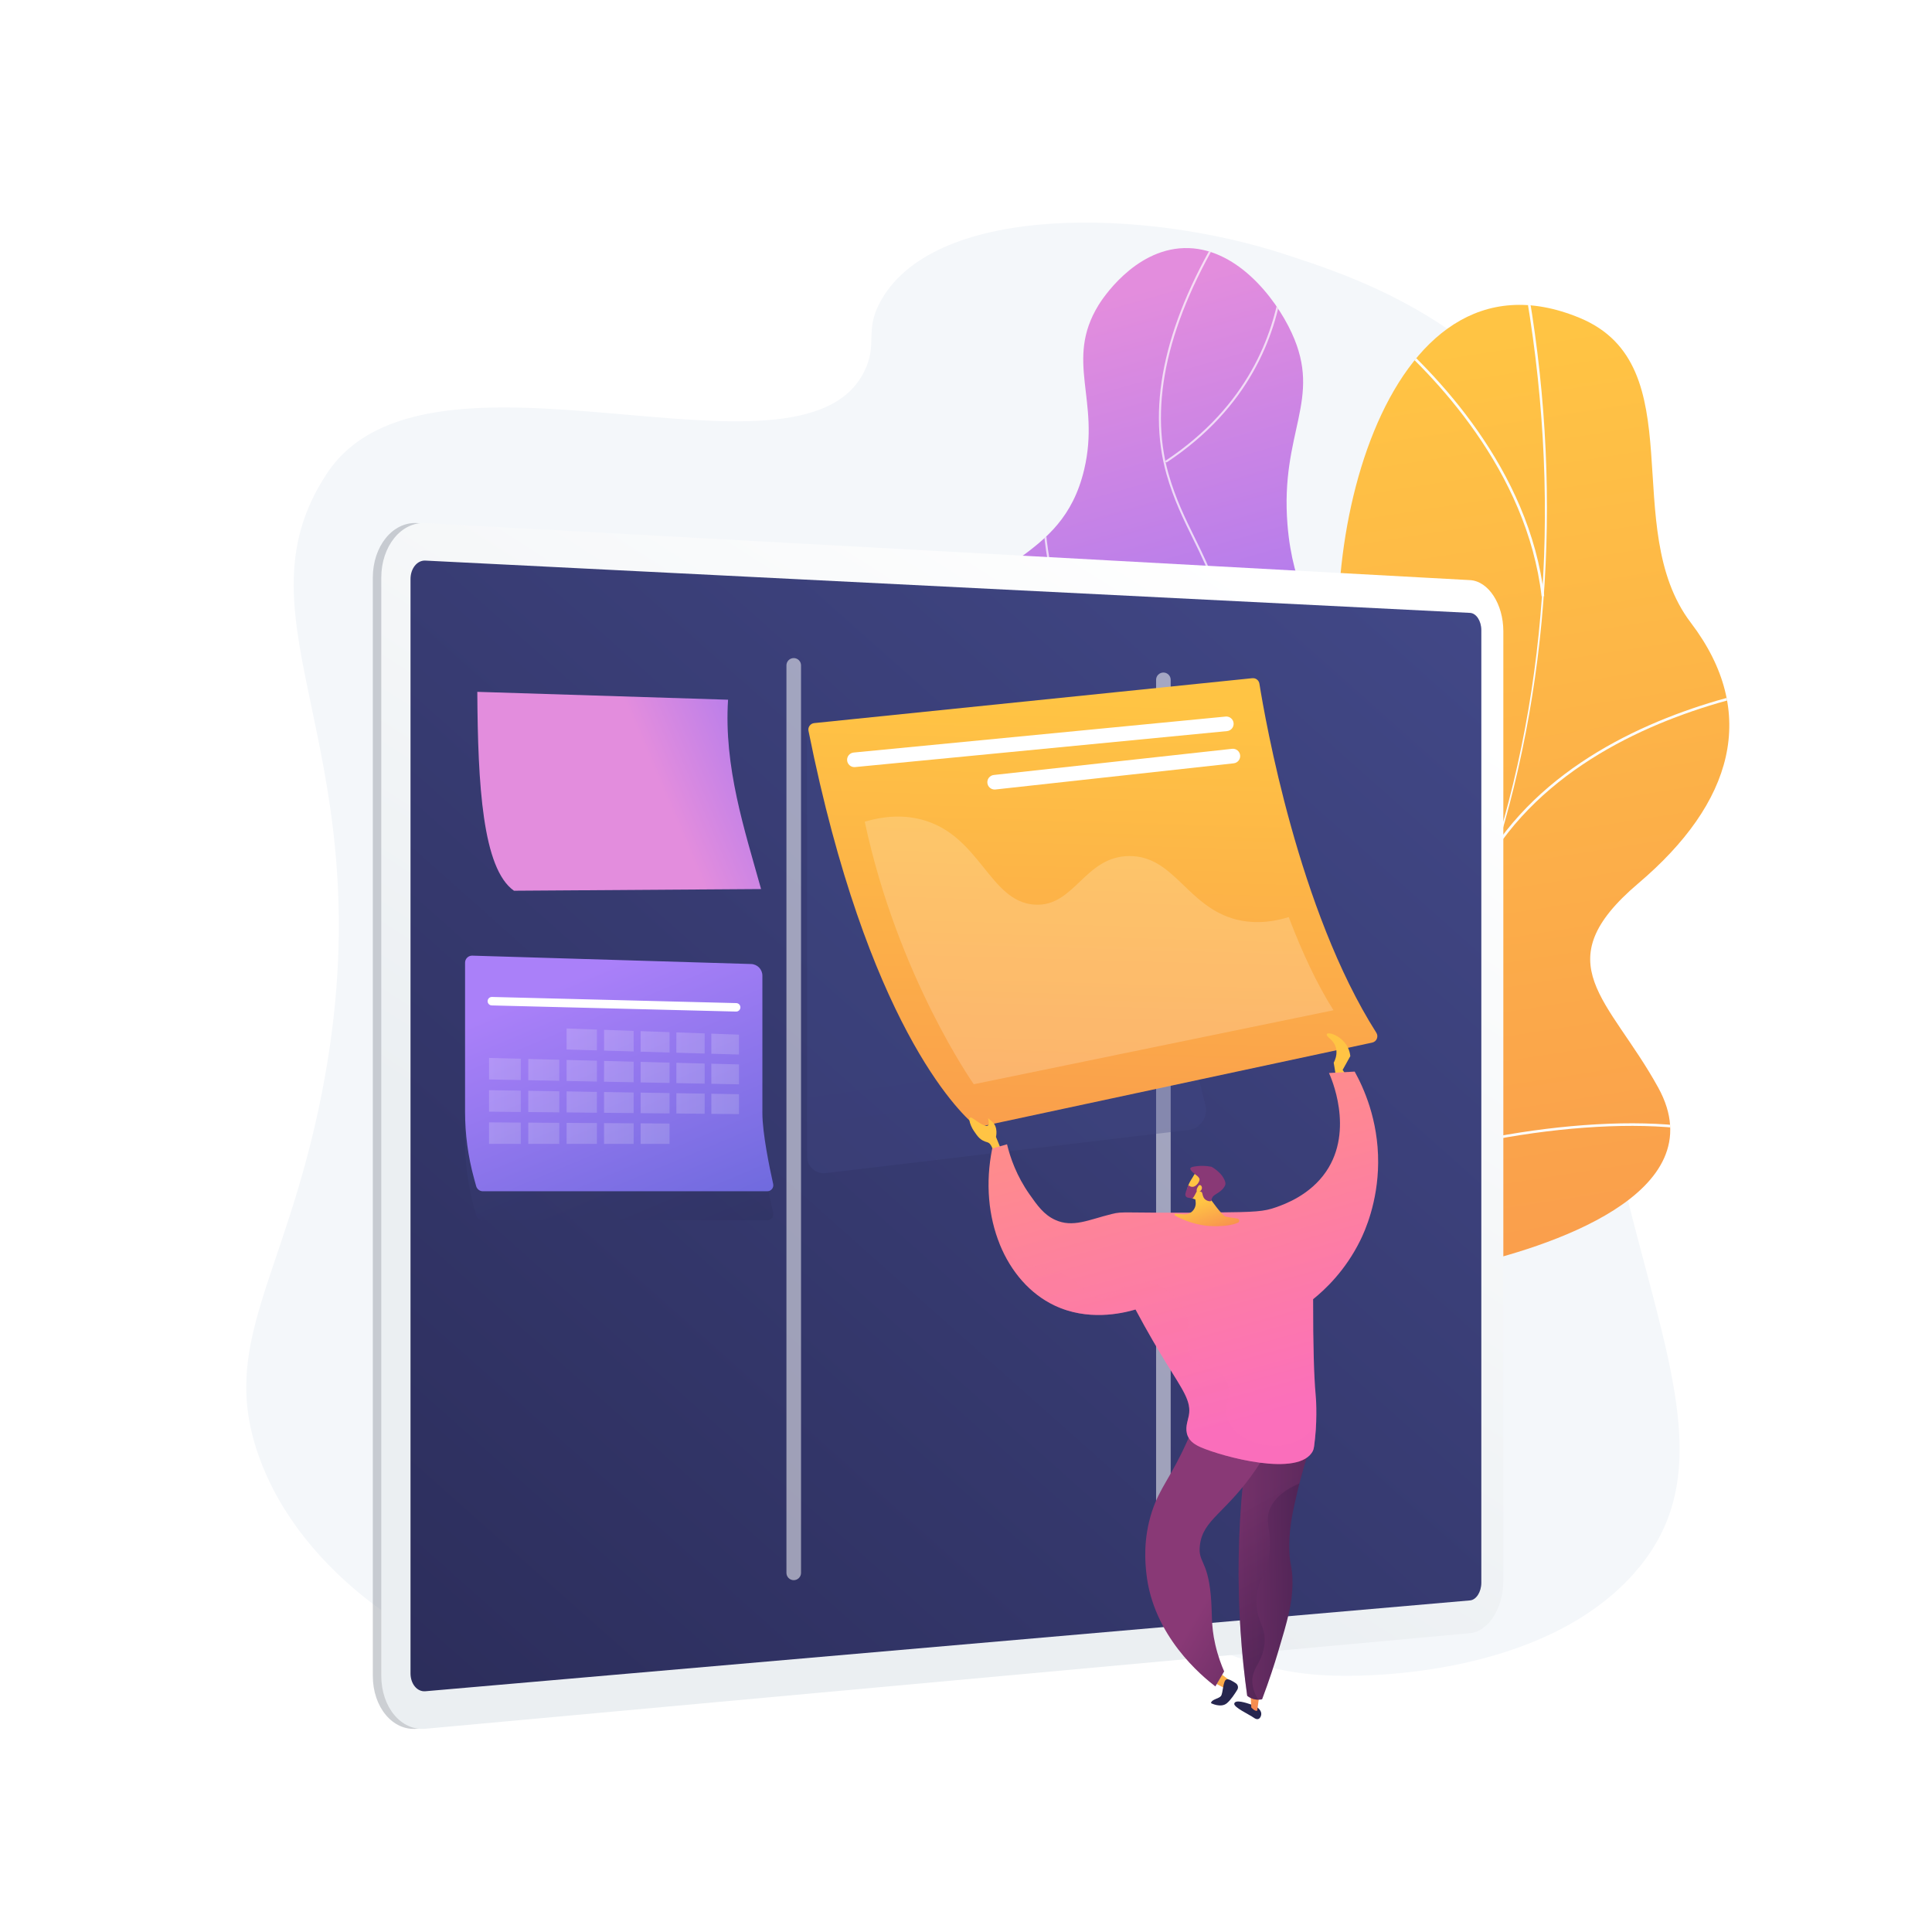 <?xml version="1.0" encoding="utf-8"?>
<!-- Generator: Adobe Illustrator 27.5.0, SVG Export Plug-In . SVG Version: 6.00 Build 0)  -->
<svg version="1.1" xmlns="http://www.w3.org/2000/svg" xmlns:xlink="http://www.w3.org/1999/xlink" x="0px" y="0px"
	 viewBox="0 0 3710 3710" style="enable-background:new 0 0 3710 3710;" xml:space="preserve">
<g id="Background">
	<g>
		<g>
			<rect style="fill:#FFFFFF;" width="3710" height="3710"/>
		</g>
	</g>
</g>
<g id="Illustration">
	<g>
		<path style="fill:#F4F7FA;" d="M1659.208,714.167C1535.331,959.74,821.962,614.974,627.61,909.469
			c-190.552,288.736,120.461,532.754-10.016,1191.849c-70.172,354.47-198.527,477.847-120.186,696.08
			c80.817,225.13,320.538,381.095,535.831,435.676c444.119,112.592,637.598-243.427,1136.763-120.186
			c171.765,42.406,230.248,104.657,410.636,105.163c43.201,0.12,379.871,1.358,555.864-195.303
			c273.041-305.105-178.35-709.112-92.658-1645.394c14.323-156.488,43.995-331.63-52.57-514.226
			c-133.815-253.031-415.613-339.293-524.208-374.93c-264.157-86.686-666.483-99.101-774.161,86.789
			C1658.096,635.076,1687.077,658.919,1659.208,714.167z"/>
		<g>
			<g>
				<defs>
					<path id="SVGID_1_" d="M1747.625,2346.468c-77.518-88.95-52.036-266.247-0.769-376.901
						c59.855-129.192,130.834-115.696,169.565-219.794c72.114-193.815-144.361-320.079-87.137-521.299
						c46.78-164.497,209.204-142.534,252.719-327.057c31.401-133.15-38.078-208.584,27.446-315.473
						c5.601-9.137,67.425-106.815,164.382-109.53c97.859-2.74,174.275,92.865,206.556,162.737
						c59.67,129.158-22.559,189.663-8.009,368.729c19.811,243.793,183.957,275.951,161.439,458.477
						c-18.594,150.724-134.812,163.561-152.109,331.089c-16.061,155.567,78.316,201.028,57.482,304.652
						C2491.262,2340.484,1905.739,2527.901,1747.625,2346.468z"/>
				</defs>
				
					<linearGradient id="SVGID_00000067219864976101175740000007761568647066633144_" gradientUnits="userSpaceOnUse" x1="1865.977" y1="644.673" x2="2156.821" y2="1667.64">
					<stop  offset="0.004" style="stop-color:#E38DDD"/>
					<stop  offset="1" style="stop-color:#9571F6"/>
				</linearGradient>
				
					<use xlink:href="#SVGID_1_"  style="overflow:visible;fill:url(#SVGID_00000067219864976101175740000007761568647066633144_);"/>
				<clipPath id="SVGID_00000038405634352409343770000004973024868145597375_">
					<use xlink:href="#SVGID_1_"  style="overflow:visible;"/>
				</clipPath>
				<g style="clip-path:url(#SVGID_00000038405634352409343770000004973024868145597375_);">
					<path style="opacity:0.7;fill:#FFFFFF;" d="M1856.406,2489.005c-0.844,0-1.622-0.548-1.877-1.396
						c-0.311-1.037,0.276-2.131,1.313-2.442c99.743-29.978,188.829-79.501,264.787-147.193
						c71.945-64.116,146.341-130.415,166.044-230.35c14.897-75.547-10.369-124.386-42.358-186.217
						c-31.167-60.246-69.957-135.224-79.735-259.153c-5.582-70.768-12.529-158.836,32.163-251.849
						c26.042-54.195,56.177-80.983,82.763-104.617c27.806-24.719,49.77-44.242,56.721-86.705
						c11.348-69.317-14.67-122.184-44.796-183.397c-18.616-37.829-37.867-76.947-51.46-125.148
						c-38.266-135.679-1.121-296.331,110.405-477.494c0.568-0.921,1.774-1.21,2.695-0.64c0.922,0.566,1.21,1.775,0.642,2.697
						c-110.926,180.19-147.926,339.792-109.97,474.373c13.498,47.856,32.668,86.81,51.207,124.48
						c30.423,61.819,56.697,115.208,45.145,185.762c-7.174,43.836-30.72,64.766-57.984,89.002
						c-26.31,23.389-56.132,49.9-81.832,103.384c-44.235,92.062-37.335,179.546-31.79,249.84
						c9.716,123.142,48.303,197.729,79.309,257.663c32.34,62.512,57.883,111.886,42.722,188.779
						c-19.96,101.225-94.854,167.969-167.283,232.516c-76.388,68.076-165.972,117.878-266.266,148.021
						C1856.782,2488.978,1856.592,2489.005,1856.406,2489.005z"/>
					<path style="opacity:0.7;fill:#FFFFFF;" d="M2180.575,1458.275c-0.623,0-1.237-0.298-1.617-0.851
						c-117.217-170.445-157.285-311.964-170.257-400.67c-14.078-96.27-0.159-153.029-0.015-153.59
						c0.265-1.049,1.326-1.684,2.38-1.419c1.049,0.265,1.684,1.33,1.42,2.38c-0.142,0.556-13.884,56.748,0.133,152.331
						c12.941,88.241,52.865,229.047,169.569,398.746c0.613,0.892,0.387,2.112-0.505,2.726
						C2181.345,1458.161,2180.958,1458.275,2180.575,1458.275z"/>
					<path style="opacity:0.7;fill:#FFFFFF;" d="M2182.072,1763.492c-0.732,0-1.434-0.412-1.77-1.116
						c-0.467-0.977-0.055-2.148,0.923-2.613c98.974-47.31,180.352-108.457,241.875-181.742
						c49.205-58.612,85.9-125.086,109.064-197.574c39.46-123.484,25.733-222.943,25.59-223.934c-0.154-1.071,0.589-2.066,1.66-2.221
						c1.099-0.147,2.066,0.589,2.221,1.66c0.144,0.998,14.002,101.201-25.681,225.513
						c-23.305,73.005-60.238,139.953-109.774,198.982c-61.895,73.758-143.74,135.279-243.265,182.851
						C2182.644,1763.431,2182.354,1763.492,2182.072,1763.492z"/>
					<path style="opacity:0.7;fill:#FFFFFF;" d="M2202.233,2272.083c-0.333,0-0.671-0.086-0.98-0.265
						c-205.288-118.771-291.915-264.919-328.437-366.607c-39.604-110.272-30.46-193.622-30.365-194.45
						c0.127-1.075,1.071-1.835,2.175-1.72c1.075,0.127,1.845,1.1,1.72,2.175c-0.096,0.821-9.123,83.427,30.234,192.878
						c36.322,101.011,122.476,246.212,326.637,364.333c0.936,0.541,1.256,1.74,0.714,2.678
						C2203.568,2271.732,2202.909,2272.083,2202.233,2272.083z"/>
					<path style="opacity:0.7;fill:#FFFFFF;" d="M2239.955,887.823c-0.635,0-1.256-0.308-1.634-0.876
						c-0.599-0.902-0.354-2.119,0.548-2.718c157.126-104.462,206.565-241.288,220.369-337.677
						c14.973-104.536-7.545-185.423-7.775-186.227c-0.296-1.04,0.308-2.125,1.349-2.423c1.039-0.289,2.124,0.306,2.423,1.349
						c0.231,0.811,22.958,82.367,7.908,187.696c-13.895,97.232-63.705,235.24-222.104,340.548
						C2240.705,887.717,2240.328,887.823,2239.955,887.823z"/>
				</g>
			</g>
		</g>
		<g>
			<g>
				<g>
					<defs>
						<path id="SVGID_00000111151081206087892970000014721068374344194691_" d="M2397.269,2773.145
							c-23.415,1.42-75.605-16.132-87.323-26.317c-77.985-67.777-232.237-185.191-246.427-293.49
							c-2.423-18.496,76.066-51.121,84.307-70.101c44.993-32.947,62.645-41.585,90.033-93.92
							c80.854-154.506-210.292-359.835,55.429-502.459c194.637-104.47,383.167-66.616,299.371-383.776
							c-83.796-317.161,58.973-951.661,441.292-792.415c219.416,91.392,73.999,402.573,212.814,585
							c131.91,173.353,80.884,346.622-100.634,500.556c-181.518,153.933-55.876,221.512,38.123,392.254
							c112.913,205.098-216.093,308.244-372.048,342.907C2686.618,2459.295,2385.661,2615.101,2397.269,2773.145z"/>
					</defs>
					
						<linearGradient id="SVGID_00000110453922370722388780000005684056408741786787_" gradientUnits="userSpaceOnUse" x1="2503.778" y1="708.594" x2="3117.552" y2="4632.373">
						<stop  offset="0" style="stop-color:#FFC444"/>
						<stop  offset="0.996" style="stop-color:#F36F56"/>
					</linearGradient>
					
						<use xlink:href="#SVGID_00000111151081206087892970000014721068374344194691_"  style="overflow:visible;fill:url(#SVGID_00000110453922370722388780000005684056408741786787_);"/>
					<clipPath id="SVGID_00000093157132872931388510000016347084934916117921_">
						<use xlink:href="#SVGID_00000111151081206087892970000014721068374344194691_"  style="overflow:visible;"/>
					</clipPath>
					<g style="clip-path:url(#SVGID_00000093157132872931388510000016347084934916117921_);">
						<g>
							<path style="fill:#FCFDFE;" d="M2191.355,2608.763l-2.988-3.993c615.082-460.432,890.336-1235.9,736.303-2074.374
								l4.908-0.904c72.999,397.377,48.177,795.763-71.784,1152.087C2731.68,2056.188,2501.229,2376.802,2191.355,2608.763z"/>
							<path style="fill:#FCFDFE;" d="M3240.964,2168.338c-208.433-26.805-536.794,34.227-731.969,136.057l-2.306-4.423
								c195.943-102.228,525.621-163.497,734.91-136.582L3240.964,2168.338z"/>
							<path style="fill:#FCFDFE;" d="M2311.063,2516.996l-3.978-3.011c69.013-91.275,89.232-213.934,60.092-364.567
								c-21.365-110.451-68.278-233.092-139.438-364.522l4.388-2.374c71.4,131.876,118.487,254.998,139.947,365.946
								C2401.496,2300.551,2380.969,2424.541,2311.063,2516.996z"/>
							<path style="fill:#FCFDFE;" d="M2872.857,1630.342l-4.129-2.801c121.238-178.74,332.983-260.874,489.268-298.305l1.161,4.854
								C3203.73,1371.313,2993.195,1452.926,2872.857,1630.342z"/>
							<path style="fill:#FCFDFE;" d="M2965.292,1144.655l-4.955,0.58c-28.344-241.654-205.69-425.437-308.879-513.479l3.238-3.797
								C2758.442,716.479,2936.75,901.308,2965.292,1144.655z"/>
						</g>
					</g>
				</g>
			</g>
		</g>
		<g>
			
				<linearGradient id="SVGID_00000056413562086561941580000008597285557850666911_" gradientUnits="userSpaceOnUse" x1="2117.809" y1="1975.65" x2="1326.632" y2="2210.154">
				<stop  offset="0" style="stop-color:#D8DEE8"/>
				<stop  offset="1" style="stop-color:#A2A7AE"/>
			</linearGradient>
			<path style="opacity:0.54;fill:url(#SVGID_00000056413562086561941580000008597285557850666911_);" d="M800.585,3319.713
				c-46.58,4.262-84.679-41.349-84.679-101.699V1109.275c0-60.35,38.099-107.368,84.679-104.824l1996.764,151.953
				c35.339,1.93,73.219,3.55,73.219,55.737v1823.525c0,52.188-28.618,97.263-63.957,100.496L800.585,3319.713z"/>
			
				<linearGradient id="SVGID_00000119110450605249118570000010196042462618322588_" gradientUnits="userSpaceOnUse" x1="2420.886" y1="1118.176" x2="1485.14" y2="2579.623">
				<stop  offset="0" style="stop-color:#FFFFFF"/>
				<stop  offset="0.996" style="stop-color:#EBEFF2"/>
			</linearGradient>
			<path style="fill:url(#SVGID_00000119110450605249118570000010196042462618322588_);" d="M816.856,3319.713
				c-46.58,4.262-84.679-41.349-84.679-101.699V1109.275c0-60.35,38.098-107.368,84.679-104.824l2006.026,109.552
				c35.339,1.93,63.957,45.95,63.957,98.138v1823.525c0,52.188-28.617,97.263-63.957,100.496L816.856,3319.713z"/>
			
				<linearGradient id="SVGID_00000009550446905360486320000005036217190738073984_" gradientUnits="userSpaceOnUse" x1="2939.341" y1="813.266" x2="222.852" y2="3867.559">
				<stop  offset="0" style="stop-color:#444B8C"/>
				<stop  offset="0.996" style="stop-color:#26264F"/>
			</linearGradient>
			<path style="fill:url(#SVGID_00000009550446905360486320000005036217190738073984_);" d="M2822.882,1176.917L816.856,1076.484
				c-15.754-0.789-28.548,15.091-28.548,35.471v2101.307c0,20.379,12.794,35.788,28.548,34.418l2006.026-174.432
				c11.996-1.043,21.705-16.268,21.705-34.008V1210.124C2844.587,1192.384,2834.878,1177.518,2822.882,1176.917z"/>
			<g style="opacity:0.53;">
				<path style="fill:#FFFFFF;" d="M1524.205,3034.372c-7.742,0-14.019-6.277-14.019-14.019V1277.719
					c0-7.742,6.277-14.019,14.019-14.019c7.742,0,14.019,6.277,14.019,14.019v1742.634
					C1538.224,3028.094,1531.947,3034.372,1524.205,3034.372z"/>
				<path style="fill:#FFFFFF;" d="M2234.051,2980.423c-7.742,0-14.02-6.277-14.02-14.019V1305.482
					c0-7.742,6.277-14.019,14.02-14.019s14.019,6.277,14.019,14.019v1660.922C2248.07,2974.146,2241.793,2980.423,2234.051,2980.423
					z"/>
			</g>
		</g>
		<g>
			
				<linearGradient id="SVGID_00000080179235337695979230000010008447085293278869_" gradientUnits="userSpaceOnUse" x1="1101.88" y1="1935.001" x2="1355.084" y2="2539.033">
				<stop  offset="0" style="stop-color:#444B8C"/>
				<stop  offset="0.996" style="stop-color:#26264F"/>
			</linearGradient>
			<path style="opacity:0.3;fill:url(#SVGID_00000080179235337695979230000010008447085293278869_);" d="M893.075,1904.444v286.548
				c0,42.803,5.698,85.416,16.943,126.715l4.3,15.793c1.597,5.865,6.922,9.934,13.001,9.934h546.091
				c7.411,0,12.905-6.87,11.284-14.102c-6.548-29.198-20.693-96.808-20.693-135.991l-31.368-248.011
				c0-12.101,21.75-37.91,9.655-38.274l-535.334-16.082C899.357,1890.748,893.075,1896.844,893.075,1904.444z"/>
			
				<linearGradient id="SVGID_00000053542767082475672480000004512329059229104047_" gradientUnits="userSpaceOnUse" x1="1106.818" y1="1877.076" x2="1360.023" y2="2481.108">
				<stop  offset="0" style="stop-color:#AA80F9"/>
				<stop  offset="0.996" style="stop-color:#6165D7"/>
			</linearGradient>
			<path style="fill:url(#SVGID_00000053542767082475672480000004512329059229104047_);" d="M893.075,1848.59v286.548
				c0,42.803,5.698,85.416,16.943,126.715l4.3,15.793c1.597,5.865,6.922,9.934,13.001,9.934h546.091
				c7.411,0,12.905-6.87,11.284-14.101c-6.548-29.198-20.693-96.809-20.693-135.991v-263.91c0-12.101-9.617-22.011-21.713-22.375
				l-535.334-16.082C899.357,1834.893,893.075,1840.99,893.075,1848.59z"/>
			<path style="fill:#FFFFFF;" d="M1413.653,1942.503c-0.069,0-0.139-0.001-0.208-0.003l-469.142-11.792
				c-4.492-0.112-8.041-3.845-7.928-8.337c0.113-4.492,3.877-8.07,8.337-7.928l469.142,11.792c4.492,0.112,8.041,3.845,7.928,8.337
				C1421.672,1938.995,1418.052,1942.503,1413.653,1942.503z"/>
			<g style="opacity:0.19;">
				
					<linearGradient id="SVGID_00000159459041642819633240000008614564477925672096_" gradientUnits="userSpaceOnUse" x1="1088.04" y1="1996.012" x2="1146.236" y2="1996.012">
					<stop  offset="0" style="stop-color:#FFFFFF"/>
					<stop  offset="0.996" style="stop-color:#EBEFF2"/>
				</linearGradient>
				<polygon style="fill:url(#SVGID_00000159459041642819633240000008614564477925672096_);" points="1146.236,2017.049 
					1088.04,2015.35 1088.04,1974.974 1146.236,1977.052 				"/>
				
					<linearGradient id="SVGID_00000044857866084830053470000010481641458540765059_" gradientUnits="userSpaceOnUse" x1="1159.931" y1="1998.325" x2="1216.793" y2="1998.325">
					<stop  offset="0" style="stop-color:#FFFFFF"/>
					<stop  offset="0.996" style="stop-color:#EBEFF2"/>
				</linearGradient>
				<polygon style="fill:url(#SVGID_00000044857866084830053470000010481641458540765059_);" points="1216.793,2019.109 
					1159.931,2017.449 1159.931,1977.541 1216.793,1979.571 				"/>
				
					<linearGradient id="SVGID_00000165212461791237666780000013201825309296789439_" gradientUnits="userSpaceOnUse" x1="1230.176" y1="2000.585" x2="1285.749" y2="2000.585">
					<stop  offset="0" style="stop-color:#FFFFFF"/>
					<stop  offset="0.996" style="stop-color:#EBEFF2"/>
				</linearGradient>
				<polygon style="fill:url(#SVGID_00000165212461791237666780000013201825309296789439_);" points="1285.749,2021.122 
					1230.176,2019.5 1230.176,1980.048 1285.749,1982.032 				"/>
				
					<linearGradient id="SVGID_00000177447943666366102240000014286218458630582717_" gradientUnits="userSpaceOnUse" x1="1298.831" y1="2002.795" x2="1353.159" y2="2002.795">
					<stop  offset="0" style="stop-color:#FFFFFF"/>
					<stop  offset="0.996" style="stop-color:#EBEFF2"/>
				</linearGradient>
				<polygon style="fill:url(#SVGID_00000177447943666366102240000014286218458630582717_);" points="1353.159,2023.09 
					1298.831,2021.504 1298.831,1982.499 1353.159,1984.438 				"/>
				
					<linearGradient id="SVGID_00000144308708435360210620000001665495805335820428_" gradientUnits="userSpaceOnUse" x1="1365.949" y1="2004.955" x2="1419.073" y2="2004.955">
					<stop  offset="0" style="stop-color:#FFFFFF"/>
					<stop  offset="0.996" style="stop-color:#EBEFF2"/>
				</linearGradient>
				<polygon style="fill:url(#SVGID_00000144308708435360210620000001665495805335820428_);" points="1419.073,2025.015 
					1365.949,2023.464 1365.949,1984.895 1419.073,1986.792 				"/>
				
					<linearGradient id="SVGID_00000179647300656264503610000016444951021090795922_" gradientUnits="userSpaceOnUse" x1="939.084" y1="2052.788" x2="1000.091" y2="2052.788">
					<stop  offset="0" style="stop-color:#FFFFFF"/>
					<stop  offset="0.996" style="stop-color:#EBEFF2"/>
				</linearGradient>
				<polygon style="fill:url(#SVGID_00000179647300656264503610000016444951021090795922_);" points="1000.091,2074.054 
					939.084,2072.866 939.084,2031.522 1000.091,2033.106 				"/>
				
					<linearGradient id="SVGID_00000183214656811657390790000014424622832889671047_" gradientUnits="userSpaceOnUse" x1="1014.445" y1="2054.486" x2="1074.022" y2="2054.486">
					<stop  offset="0" style="stop-color:#FFFFFF"/>
					<stop  offset="0.996" style="stop-color:#EBEFF2"/>
				</linearGradient>
				<polygon style="fill:url(#SVGID_00000183214656811657390790000014424622832889671047_);" points="1074.022,2075.493 
					1014.445,2074.333 1014.445,2033.479 1074.022,2035.026 				"/>
				
					<linearGradient id="SVGID_00000132071279471767143300000002200841830091116676_" gradientUnits="userSpaceOnUse" x1="1088.04" y1="2056.144" x2="1146.236" y2="2056.144">
					<stop  offset="0" style="stop-color:#FFFFFF"/>
					<stop  offset="0.996" style="stop-color:#EBEFF2"/>
				</linearGradient>
				<polygon style="fill:url(#SVGID_00000132071279471767143300000002200841830091116676_);" points="1146.236,2076.898 
					1088.04,2075.765 1088.04,2035.389 1146.236,2036.901 				"/>
				
					<linearGradient id="SVGID_00000136387130865794903310000012409183923228629176_" gradientUnits="userSpaceOnUse" x1="1159.931" y1="2057.764" x2="1216.793" y2="2057.764">
					<stop  offset="0" style="stop-color:#FFFFFF"/>
					<stop  offset="0.996" style="stop-color:#EBEFF2"/>
				</linearGradient>
				<polygon style="fill:url(#SVGID_00000136387130865794903310000012409183923228629176_);" points="1216.793,2078.271 
					1159.931,2077.165 1159.931,2037.256 1216.793,2038.733 				"/>
				
					<linearGradient id="SVGID_00000110448697076732514950000017346847895736674958_" gradientUnits="userSpaceOnUse" x1="1230.176" y1="2059.347" x2="1285.749" y2="2059.347">
					<stop  offset="0" style="stop-color:#FFFFFF"/>
					<stop  offset="0.996" style="stop-color:#EBEFF2"/>
				</linearGradient>
				<polygon style="fill:url(#SVGID_00000110448697076732514950000017346847895736674958_);" points="1285.749,2079.613 
					1230.176,2078.531 1230.176,2039.08 1285.749,2040.523 				"/>
				
					<linearGradient id="SVGID_00000078746305878982325800000014908971138345464193_" gradientUnits="userSpaceOnUse" x1="1298.831" y1="2060.894" x2="1353.159" y2="2060.894">
					<stop  offset="0" style="stop-color:#FFFFFF"/>
					<stop  offset="0.996" style="stop-color:#EBEFF2"/>
				</linearGradient>
				<polygon style="fill:url(#SVGID_00000078746305878982325800000014908971138345464193_);" points="1353.159,2080.925 
					1298.831,2079.868 1298.831,2040.863 1353.159,2042.273 				"/>
				
					<linearGradient id="SVGID_00000152966858157033306730000000307333070720755110_" gradientUnits="userSpaceOnUse" x1="1365.949" y1="2062.407" x2="1419.073" y2="2062.407">
					<stop  offset="0" style="stop-color:#FFFFFF"/>
					<stop  offset="0.996" style="stop-color:#EBEFF2"/>
				</linearGradient>
				<polygon style="fill:url(#SVGID_00000152966858157033306730000000307333070720755110_);" points="1419.073,2082.208 
					1365.949,2081.174 1365.949,2042.606 1419.073,2043.985 				"/>
				
					<linearGradient id="SVGID_00000121274352805092348820000017031330925490495903_" gradientUnits="userSpaceOnUse" x1="939.084" y1="2114.356" x2="1000.091" y2="2114.356">
					<stop  offset="0" style="stop-color:#FFFFFF"/>
					<stop  offset="0.996" style="stop-color:#EBEFF2"/>
				</linearGradient>
				<polygon style="fill:url(#SVGID_00000121274352805092348820000017031330925490495903_);" points="1000.091,2135.325 
					939.084,2134.731 939.084,2093.386 1000.091,2094.377 				"/>
				
					<linearGradient id="SVGID_00000119075647277663999140000010616529603456391602_" gradientUnits="userSpaceOnUse" x1="1014.445" y1="2115.327" x2="1074.022" y2="2115.327">
					<stop  offset="0" style="stop-color:#FFFFFF"/>
					<stop  offset="0.996" style="stop-color:#EBEFF2"/>
				</linearGradient>
				<polygon style="fill:url(#SVGID_00000119075647277663999140000010616529603456391602_);" points="1074.022,2136.044 
					1014.445,2135.464 1014.445,2094.61 1074.022,2095.577 				"/>
				
					<linearGradient id="SVGID_00000038397637070080236600000013153045089996822957_" gradientUnits="userSpaceOnUse" x1="1088.04" y1="2116.276" x2="1146.236" y2="2116.276">
					<stop  offset="0" style="stop-color:#FFFFFF"/>
					<stop  offset="0.996" style="stop-color:#EBEFF2"/>
				</linearGradient>
				<polygon style="fill:url(#SVGID_00000038397637070080236600000013153045089996822957_);" points="1146.236,2136.747 
					1088.04,2136.18 1088.04,2095.804 1146.236,2096.749 				"/>
				
					<linearGradient id="SVGID_00000157282228246866375630000012411794257362976177_" gradientUnits="userSpaceOnUse" x1="1159.931" y1="2117.202" x2="1216.793" y2="2117.202">
					<stop  offset="0" style="stop-color:#FFFFFF"/>
					<stop  offset="0.996" style="stop-color:#EBEFF2"/>
				</linearGradient>
				<polygon style="fill:url(#SVGID_00000157282228246866375630000012411794257362976177_);" points="1216.793,2137.433 
					1159.931,2136.88 1159.931,2096.972 1216.793,2097.895 				"/>
				
					<linearGradient id="SVGID_00000036941808893827118350000011281712766002048433_" gradientUnits="userSpaceOnUse" x1="1230.176" y1="2118.108" x2="1285.749" y2="2118.108">
					<stop  offset="0" style="stop-color:#FFFFFF"/>
					<stop  offset="0.996" style="stop-color:#EBEFF2"/>
				</linearGradient>
				<polygon style="fill:url(#SVGID_00000036941808893827118350000011281712766002048433_);" points="1285.749,2138.104 
					1230.176,2137.563 1230.176,2098.112 1285.749,2099.014 				"/>
				
					<linearGradient id="SVGID_00000127007846989768021420000017338258670976821134_" gradientUnits="userSpaceOnUse" x1="1298.831" y1="2118.993" x2="1353.159" y2="2118.993">
					<stop  offset="0" style="stop-color:#FFFFFF"/>
					<stop  offset="0.996" style="stop-color:#EBEFF2"/>
				</linearGradient>
				<polygon style="fill:url(#SVGID_00000127007846989768021420000017338258670976821134_);" points="1353.159,2138.76 
					1298.831,2138.232 1298.831,2099.227 1353.159,2100.109 				"/>
				
					<linearGradient id="SVGID_00000107588463105128303390000016162587539295810176_" gradientUnits="userSpaceOnUse" x1="1365.949" y1="2119.859" x2="1419.073" y2="2119.859">
					<stop  offset="0" style="stop-color:#FFFFFF"/>
					<stop  offset="0.996" style="stop-color:#EBEFF2"/>
				</linearGradient>
				<polygon style="fill:url(#SVGID_00000107588463105128303390000016162587539295810176_);" points="1419.073,2139.402 
					1365.949,2138.885 1365.949,2100.316 1419.073,2101.179 				"/>
				
					<linearGradient id="SVGID_00000069397229178126704410000006414365069597786768_" gradientUnits="userSpaceOnUse" x1="939.084" y1="2175.923" x2="1000.091" y2="2175.923">
					<stop  offset="0" style="stop-color:#FFFFFF"/>
					<stop  offset="0.996" style="stop-color:#EBEFF2"/>
				</linearGradient>
				<polygon style="fill:url(#SVGID_00000069397229178126704410000006414365069597786768_);" points="1000.091,2196.595 
					939.084,2196.595 939.084,2155.25 1000.091,2155.647 				"/>
				
					<linearGradient id="SVGID_00000125582855964019384870000009281726559608883883_" gradientUnits="userSpaceOnUse" x1="1014.445" y1="2176.168" x2="1074.022" y2="2176.168">
					<stop  offset="0" style="stop-color:#FFFFFF"/>
					<stop  offset="0.996" style="stop-color:#EBEFF2"/>
				</linearGradient>
				<polygon style="fill:url(#SVGID_00000125582855964019384870000009281726559608883883_);" points="1074.022,2196.595 
					1014.445,2196.595 1014.445,2155.741 1074.022,2156.128 				"/>
				
					<linearGradient id="SVGID_00000010995112545505545560000010976789660651026069_" gradientUnits="userSpaceOnUse" x1="1088.04" y1="2176.407" x2="1146.236" y2="2176.407">
					<stop  offset="0" style="stop-color:#FFFFFF"/>
					<stop  offset="0.996" style="stop-color:#EBEFF2"/>
				</linearGradient>
				<polygon style="fill:url(#SVGID_00000010995112545505545560000010976789660651026069_);" points="1146.236,2196.595 
					1088.04,2196.595 1088.04,2156.219 1146.236,2156.598 				"/>
				
					<linearGradient id="SVGID_00000031921669480114867870000018350494760038544824_" gradientUnits="userSpaceOnUse" x1="1159.931" y1="2176.641" x2="1216.793" y2="2176.641">
					<stop  offset="0" style="stop-color:#FFFFFF"/>
					<stop  offset="0.996" style="stop-color:#EBEFF2"/>
				</linearGradient>
				<polygon style="fill:url(#SVGID_00000031921669480114867870000018350494760038544824_);" points="1216.793,2196.595 
					1159.931,2196.595 1159.931,2156.687 1216.793,2157.057 				"/>
				
					<linearGradient id="SVGID_00000022520866516154676850000002713496623017461420_" gradientUnits="userSpaceOnUse" x1="1230.176" y1="2176.869" x2="1285.749" y2="2176.869">
					<stop  offset="0" style="stop-color:#FFFFFF"/>
					<stop  offset="0.996" style="stop-color:#EBEFF2"/>
				</linearGradient>
				<polygon style="fill:url(#SVGID_00000022520866516154676850000002713496623017461420_);" points="1285.749,2196.595 
					1230.176,2196.595 1230.176,2157.144 1285.749,2157.505 				"/>
			</g>
		</g>
		<g>
			
				<linearGradient id="SVGID_00000016768214833917031490000003799641800629003695_" gradientUnits="userSpaceOnUse" x1="1257.57" y1="1488.626" x2="1591.121" y2="1346.256">
				<stop  offset="0.004" style="stop-color:#E38DDD"/>
				<stop  offset="1" style="stop-color:#9571F6"/>
			</linearGradient>
			<path style="fill:url(#SVGID_00000016768214833917031490000003799641800629003695_);" d="M916.577,1328.538
				c1.005,178.93,10.033,339.419,70.387,381.921l474.513-3.234c-31.816-114.175-71.648-234.159-63.396-363.563L916.577,1328.538z"/>
		</g>
		<g>
			
				<linearGradient id="SVGID_00000008836178038853509630000000233099647333902215_" gradientUnits="userSpaceOnUse" x1="1916.065" y1="2056.501" x2="2178.97" y2="3925.008">
				<stop  offset="0" style="stop-color:#444B8C"/>
				<stop  offset="0.996" style="stop-color:#26264F"/>
			</linearGradient>
			<path style="opacity:0.3;fill:url(#SVGID_00000008836178038853509630000000233099647333902215_);" d="M1549.864,1403.208v817.839
				c0,19.103,16.682,33.919,35.652,31.664l696.398-82.8c23.198-2.758,38.638-25.318,32.78-47.933
				c-19.407-74.928-56.552-232.612-56.722-342.435c-0.004-2.887-1.563-5.522-4.1-6.901l-692.364-376.357
				C1556.257,1393.43,1549.864,1397.231,1549.864,1403.208z"/>
			
				<linearGradient id="SVGID_00000178175669482675148820000009049037893905876635_" gradientUnits="userSpaceOnUse" x1="2108.562" y1="1345.21" x2="2054.872" y2="3235.074">
				<stop  offset="0" style="stop-color:#FFC444"/>
				<stop  offset="0.996" style="stop-color:#F36F56"/>
			</linearGradient>
			<path style="fill:url(#SVGID_00000178175669482675148820000009049037893905876635_);" d="M1563.547,1388.553l841.234-86.223
				c6.599-0.677,12.578,3.891,13.628,10.44c11.163,69.661,75.333,435.922,224.553,670.404c4.677,7.349,0.585,17.088-7.933,18.913
				l-752.69,161.313c-3.797,0.814-7.732-0.168-10.698-2.673c-31.39-26.514-206.51-195.964-319.095-757.265
				C1551.096,1396.231,1556.209,1389.305,1563.547,1388.553z"/>
			<g>
				
					<linearGradient id="SVGID_00000178912250766998980670000008542879541047692434_" gradientUnits="userSpaceOnUse" x1="2015.083" y1="2443.769" x2="2050.437" y2="2695.038" gradientTransform="matrix(0.987 -0.164 0.164 0.987 197.12 -7.875)">
					<stop  offset="0" style="stop-color:#FFC444"/>
					<stop  offset="0.996" style="stop-color:#F36F56"/>
				</linearGradient>
				<path style="fill:url(#SVGID_00000178912250766998980670000008542879541047692434_);" d="M2570.219,2095.548l-9.126-54.934
					c0,0,16.154-26.768-7.723-46.49c-23.878-19.722,34.997-10.299,39.62,33.907l-14.77,26.583l25.165,35.424L2570.219,2095.548z"/>
				
					<linearGradient id="SVGID_00000080200347891971063670000016276571196731725189_" gradientUnits="userSpaceOnUse" x1="114.114" y1="2842.594" x2="146.334" y2="3071.589" gradientTransform="matrix(1.209 -0.612 0.452 0.892 546.266 -192.359)">
					<stop  offset="0" style="stop-color:#FFC444"/>
					<stop  offset="0.996" style="stop-color:#F36F56"/>
				</linearGradient>
				<path style="fill:url(#SVGID_00000080200347891971063670000016276571196731725189_);" d="M1935.139,2238.789l-22.586-55.619
					c0,0,4.819-18.703-7.331-29.155c-12.151-10.452-6.486-7.406-6.578,3.331c-0.093,10.737-16.081,0.73-29.517-8.957
					c-13.435-9.688-6.701,12.252,1.017,23.386c7.718,11.134,11.937,17.949,26.049,21.78c14.112,3.831,14.806,45.233,14.806,45.233
					H1935.139z"/>
				<path style="fill:#26264F;" d="M2370.174,3271.26c2.205-8.042,21.372-1.83,33.895,2.4c12.523,4.23,16.96,10.694,17.836,15.965
					c0.877,5.271-3.404,16.773-14.074,9.031C2399.072,3292.302,2368.223,3278.367,2370.174,3271.26z"/>
				
					<linearGradient id="SVGID_00000142878645212267959630000012921543287986448316_" gradientUnits="userSpaceOnUse" x1="3287.275" y1="2528.601" x2="3330.206" y2="2656.373" gradientTransform="matrix(0.974 0.228 -0.228 0.974 -219.76 -26.823)">
					<stop  offset="0" style="stop-color:#FFC444"/>
					<stop  offset="0.996" style="stop-color:#F36F56"/>
				</linearGradient>
				<path style="fill:url(#SVGID_00000142878645212267959630000012921543287986448316_);" d="M2401.091,3245.351l1.747,33.563
					c0,0,7.65,8.4,11.376,5.986l5.094-37.016L2401.091,3245.351z"/>
				
					<linearGradient id="SVGID_00000070800427572667640530000011014301900285740455_" gradientUnits="userSpaceOnUse" x1="3232.288" y1="2547.544" x2="3274.902" y2="2674.371" gradientTransform="matrix(0.974 0.228 -0.228 0.974 -219.76 -26.823)">
					<stop  offset="0" style="stop-color:#FFC444"/>
					<stop  offset="0.996" style="stop-color:#F36F56"/>
				</linearGradient>
				<polygon style="fill:url(#SVGID_00000070800427572667640530000011014301900285740455_);" points="2341.071,3211.668 
					2368.163,3231.903 2359.519,3245.985 2331.141,3231.043 				"/>
				<path style="fill:#26264F;" d="M2325.466,3270.525c0,0,18.889,9.914,30.567,0.116c7.51-6.299,15.31-18.16,19.922-25.826
					c2.505-4.162,1.36-9.532-2.623-12.313c-5.783-4.038-13.816-8.815-18.002-7.601c-7.003,2.031-6.624,26.521-10.743,31.915
					C2340.469,3262.211,2326.415,3262.997,2325.466,3270.525z"/>
				
					<linearGradient id="SVGID_00000156583544502234699370000000006734464752811683_" gradientUnits="userSpaceOnUse" x1="2634.891" y1="2992.082" x2="2251.051" y2="3000.307">
					<stop  offset="0" style="stop-color:#311944"/>
					<stop  offset="1" style="stop-color:#893976"/>
				</linearGradient>
				<path style="fill:url(#SVGID_00000156583544502234699370000000006734464752811683_);" d="M2402.692,2729.887
					c-12.537,73.968-22.289,160.778-23.993,258.028c-1.776,101.372,5.583,191.832,16.278,268.508
					c2.327,1.869,6.572,4.778,12.61,6.378c7.068,1.872,13.01,0.998,16.038,0.335c13.742-36.422,23.718-67.547,30.651-90.774
					c18.312-61.341,27.472-92.808,27.675-131.813c0.191-36.601-6.834-35.388-6.135-75.728c0.623-35.874,6.618-62.174,15.616-100.633
					c6.178-26.408,15.745-61.788,30.763-102.912C2482.36,2750.814,2442.526,2740.35,2402.692,2729.887z"/>
				
					<linearGradient id="SVGID_00000126294174892508699330000000684554128381729692_" gradientUnits="userSpaceOnUse" x1="3405.737" y1="2463.09" x2="3204.16" y2="2235.808" gradientTransform="matrix(0.974 0.228 -0.228 0.974 -219.76 -26.823)">
					<stop  offset="0" style="stop-color:#311944"/>
					<stop  offset="1" style="stop-color:#893976"/>
				</linearGradient>
				<path style="opacity:0.3;fill:url(#SVGID_00000126294174892508699330000000684554128381729692_);" d="M2404.946,3231.665
					c-1.96-27.605,16.547-35.666,22.363-68.749c7.108-40.419-17.181-47.369-14.435-94.045c2.208-37.509,18.129-37.063,24.385-81.822
					c6.649-47.569-9.483-61.31,0.908-88.366c5.778-15.043,19.811-34.118,56.999-49.76c6.122-24.209,14.723-53.951,27.029-87.647
					c-39.834-10.462-79.668-20.926-119.502-31.389c-12.537,73.968-22.289,160.778-23.993,258.028
					c-1.776,101.372,5.583,191.832,16.278,268.508c2.327,1.869,6.572,4.778,12.61,6.378c3.204,0.849,6.124,1.089,8.698,1.084
					C2410.427,3254.76,2405.822,3243.984,2404.946,3231.665z"/>
				
					<linearGradient id="SVGID_00000117668744379957343790000016035679995125519549_" gradientUnits="userSpaceOnUse" x1="2754.357" y1="3211.843" x2="2365.033" y2="2984.28">
					<stop  offset="0" style="stop-color:#311944"/>
					<stop  offset="1" style="stop-color:#893976"/>
				</linearGradient>
				<path style="fill:url(#SVGID_00000117668744379957343790000016035679995125519549_);" d="M2307.904,2694.127
					c-5.576,17.227-14.672,43.156-28.308,73.659c-30.746,68.783-52.07,88.125-67.305,134.239
					c-17.764,53.774-12.898,100.515-11.047,118.295c12.635,121.369,107.314,198.67,132.61,218.096
					c5.623-9.612,11.247-19.224,16.869-28.836c-4.886-11.188-11.84-28.982-17.024-51.611c-8.852-38.635-5.208-59.321-8.788-96.163
					c-6.458-66.468-24.375-61.468-20.842-93.712c5.6-51.1,50.392-61.765,108.814-148.281c16.741-24.791,28.169-46.285,34.804-59.581
					C2401.092,2738.197,2354.498,2716.162,2307.904,2694.127z"/>
				
					<linearGradient id="SVGID_00000153671494898358589410000017773187654996110264_" gradientUnits="userSpaceOnUse" x1="2217.026" y1="2047.562" x2="2402.361" y2="2728.028">
					<stop  offset="0" style="stop-color:#FF9085"/>
					<stop  offset="1" style="stop-color:#FB6FBB"/>
				</linearGradient>
				<path style="fill:url(#SVGID_00000153671494898358589410000017773187654996110264_);" d="M2552.026,2060.498
					c16.45-0.914,32.901-1.828,49.351-2.742c16.59,29.951,45.594,92.196,45.073,175.008
					c-0.482,76.635-26.007,132.164-33.977,148.451c-28.665,58.577-67.872,95.106-90.894,113.639
					c-0.033,91.071,1.691,148.499,4.821,182.871c0.377,4.144,3.606,38.921-1.1,83.771c-1.434,13.667-2.188,20.578-4.059,24.351
					c-25.945,52.36-174.688,10.865-214.865-6.498c-10.446-4.515-21.057-10.795-25.597-21.912
					c-5.832-14.284-0.241-27.232,2.029-38.555c5.575-27.804-10.953-48.792-44.098-102.733
					c-14.015-22.81-34.368-57.052-58.138-101.505c-27.514,8.028-92.355,22.41-155.833-7.871
					c-93.274-44.497-146.5-167.732-119.366-301.284c9.47-2.706,18.94-5.412,28.409-8.117c6.268,25.916,18.352,60.813,43.105,96.01
					c15.019,21.354,27.526,39.137,49.225,49.08c34.072,15.612,64.331-0.239,108.563-11.16c24.169-5.968,16.75-1.153,198.774-2.985
					c77.682-0.782,93.427-1.662,117.134-10.098c16.434-5.848,65.07-23.154,95.96-68.543
					C2601.123,2169.477,2555.362,2067.63,2552.026,2060.498z"/>
				
					<linearGradient id="SVGID_00000128457174967915700200000003221611973061508742_" gradientUnits="userSpaceOnUse" x1="2307.507" y1="2308.501" x2="2340.989" y2="2407.256">
					<stop  offset="0" style="stop-color:#FFC444"/>
					<stop  offset="0.996" style="stop-color:#F36F56"/>
				</linearGradient>
				<path style="fill:url(#SVGID_00000128457174967915700200000003221611973061508742_);" d="M2316.486,2267.687
					c0,0-4.638,18.565,1.895,26.885c6.532,8.32,28.347,40.209,35.449,41.766c4.046,0.887,14.183,2.421,22.158,3.578
					c4.198,0.608,5.089,6.386,1.197,8.074c-7.932,3.443-21.919,6.906-45.939,6.646c-34.719-0.375-62.645-13.585-74.819-20.429
					c-1.729-0.972-0.91-3.595,1.068-3.446l15.624,1.175c13.382,1.007,24.381-10.399,22.891-23.736l-0.971-8.685L2316.486,2267.687z"
					/>
				<g>
					<g>
						
							<linearGradient id="SVGID_00000158013161966227343770000015263682632703292586_" gradientUnits="userSpaceOnUse" x1="2214.791" y1="3536.167" x2="2248.273" y2="3634.922" gradientTransform="matrix(1 0 0 1 514.58 0)">
							<stop  offset="0" style="stop-color:#FFC444"/>
							<stop  offset="0.996" style="stop-color:#F36F56"/>
						</linearGradient>
						<path style="fill:url(#SVGID_00000158013161966227343770000015263682632703292586_);" d="M2302.157,2305.06
							c-2.148-1.179-19.602-3.3-22.007-12.686c-3.267-12.74,8.184-28.248,9.61-30.743c5.972-10.447,7.474-11.858,10.252-13.628
							l3.854-2.259c0,0,0.223-0.084,0.456-0.161c2.46-0.813,10.782-0.878,12.459-0.481c5.356,1.271,10.592,23.328,8.256,54.292
							c0.196,1.186,0.385,2.382,0.565,3.588C2326.073,2306.115,2302,2306.164,2302.157,2305.06z"/>
						
							<linearGradient id="SVGID_00000079462212873004366510000017759319706552226697_" gradientUnits="userSpaceOnUse" x1="2364.555" y1="2436.861" x2="2333.71" y2="2314.512">
							<stop  offset="0" style="stop-color:#311944"/>
							<stop  offset="1" style="stop-color:#893976"/>
						</linearGradient>
						<path style="fill:url(#SVGID_00000079462212873004366510000017759319706552226697_);" d="M2285.741,2243.774
							c-0.756,3.785,9.263,11.321,13.546,14.575c0.521,0.396,2.027,1.73,3.391,3.878c0.199,0.313,0.372,0.678,0.522,1.147
							c1.967,6.1-7.817,13.006-6.021,15.757c1.303,1.998,7.903-0.484,8.641,1.23c0.696,1.614-4.813,4.8-4.025,6.732
							c0.595,1.459,3.971,0.212,6.03,2.475c1.025,1.123,0.697,1.992,1.736,5.386c0.587,1.918,1.422,4.024,2.078,5.199
							c3.192,5.714,12.545,7.986,14.406,5.771c0.519-0.618,0.098-1.155,0.659-3.253c0,0,0.521-1.947,1.933-4.175
							c2.017-3.189,6.764-5.395,11.577-8.698c8.914-6.117,11.42-11.446,12.177-13.249c0.085-0.202,0.16-0.389,0.225-0.559
							c0.129-0.305,0.24-0.612,0.334-0.919c1.883-6.145-5.921-16.82-5.921-16.82c-6.262-8.424-14.171-14.078-20.492-17.672
							c-11.562-2.275-20.977-1.988-27.497-1.267C2293.732,2239.899,2286.34,2240.777,2285.741,2243.774z"/>
						
							<linearGradient id="SVGID_00000128466374212051304970000016670205706630253962_" gradientUnits="userSpaceOnUse" x1="2361.968" y1="2344.202" x2="2318.787" y2="2309.246">
							<stop  offset="0" style="stop-color:#311944"/>
							<stop  offset="1" style="stop-color:#893976"/>
						</linearGradient>
						<path style="fill:url(#SVGID_00000128466374212051304970000016670205706630253962_);" d="M2282.137,2275.649
							c0,0,7.392,8.871,17.156-1.783l4.821,1.423c0,0-11.787,25.932-14.308,25.932c-2.521,0-9.881-1.677-9.881-1.677
							c-2.759-1.155-4.313-4.112-3.678-7.035C2277.404,2287.179,2280.432,2279.405,2282.137,2275.649z"/>
						
							<linearGradient id="SVGID_00000052797138397036223090000015439870241011283099_" gradientUnits="userSpaceOnUse" x1="2936.833" y1="4134.024" x2="3023.074" y2="4273.025" gradientTransform="matrix(1 0 0 1 514.58 0)">
							<stop  offset="0" style="stop-color:#FFC444"/>
							<stop  offset="0.996" style="stop-color:#F36F56"/>
						</linearGradient>
						<path style="fill:url(#SVGID_00000052797138397036223090000015439870241011283099_);" d="M2301.638,2276.952
							c2.427-3.182,6.495-0.05,6.425,4.136c-0.071,4.184-4.223,8.444-8.138,7.527
							C2296.008,2287.702,2298.373,2281.234,2301.638,2276.952z"/>
					</g>
				</g>
				
					<linearGradient id="SVGID_00000170236731095081641250000006473471581626345088_" gradientUnits="userSpaceOnUse" x1="2092.169" y1="2081.568" x2="2277.504" y2="2762.037">
					<stop  offset="0" style="stop-color:#FF9085"/>
					<stop  offset="1" style="stop-color:#FB6FBB"/>
				</linearGradient>
				<path style="opacity:0.3;fill:url(#SVGID_00000170236731095081641250000006473471581626345088_);" d="M2481.671,2770.628
					c-50.388,17.758-109.116-8.206-123.782-43.628c-10.841-26.186,12.324-51.165-4.059-78.125
					c-15.775-25.962-44.265-14.33-63.921-40.584c-21.421-28.613,3.788-53.959-15.219-92.33
					c-14.3-28.867-48.541-54.846-82.183-54.789c-39.989,0.067-54.925,36.881-89.286,29.424
					c-17.949-3.894-17.532-14.734-42.614-32.468c-43.527-30.777-72.716-17.885-108.563-39.57
					c-10.533-6.374-22.288-16.145-33.224-31.852c21.414,54.387,58.465,97.429,105.918,120.067
					c63.477,30.282,128.319,15.899,155.833,7.871c23.77,44.453,44.123,78.696,58.138,101.505
					c33.145,53.941,49.674,74.928,44.098,102.733c-2.27,11.323-7.861,24.271-2.029,38.555c4.54,11.117,15.151,17.397,25.597,21.912
					c40.177,17.363,188.921,58.857,214.865,6.498c1.87-3.773,2.625-10.684,4.059-24.351c0.894-8.513,1.499-16.66,1.894-24.307
					C2516.823,2750.483,2502.181,2763.401,2481.671,2770.628z"/>
			</g>
			<g>
				
					<linearGradient id="SVGID_00000048485101252507128140000011244794122211537832_" gradientUnits="userSpaceOnUse" x1="2133.788" y1="1923.482" x2="2327.393" y2="3299.469">
					<stop  offset="0" style="stop-color:#FFFFFF"/>
					<stop  offset="0.996" style="stop-color:#EBEFF2"/>
				</linearGradient>
				<path style="opacity:0.19;fill:url(#SVGID_00000048485101252507128140000011244794122211537832_);" d="M2374.661,1765.906
					c-94.98-23.799-119.43-122.759-206.373-122.029c-85.992,0.722-104.564,97.885-181.249,93.317
					c-87.228-5.196-104.204-133.353-217.14-163.304c-38.927-10.323-76.823-5.676-109.324,3.992
					c63.409,297.417,209.372,504.154,209.372,504.154l690.749-142.058c-32.837-51.781-61.511-114.542-85.942-178.877
					C2433.395,1773.703,2400.498,1772.38,2374.661,1765.906z"/>
			</g>
			<path style="fill:#FFFFFF;" d="M1640.675,1473.059c-7.135,0-13.236-5.423-13.937-12.671c-0.746-7.708,4.898-14.558,12.604-15.305
				l714.229-69.082c7.686-0.767,14.558,4.898,15.304,12.604c0.746,7.708-4.898,14.559-12.604,15.305l-714.229,69.082
				C1641.583,1473.037,1641.126,1473.059,1640.675,1473.059z"/>
			<path style="fill:#FFFFFF;" d="M1909.969,1516.128c-7.056,0-13.129-5.314-13.918-12.491c-0.845-7.696,4.708-14.62,12.406-15.465
				l457.497-50.247c7.706-0.842,14.618,4.71,15.465,12.406c0.845,7.696-4.708,14.62-12.406,15.465l-457.497,50.247
				C1910.996,1516.099,1910.481,1516.128,1909.969,1516.128z"/>
		</g>
	</g>
</g>
</svg>
